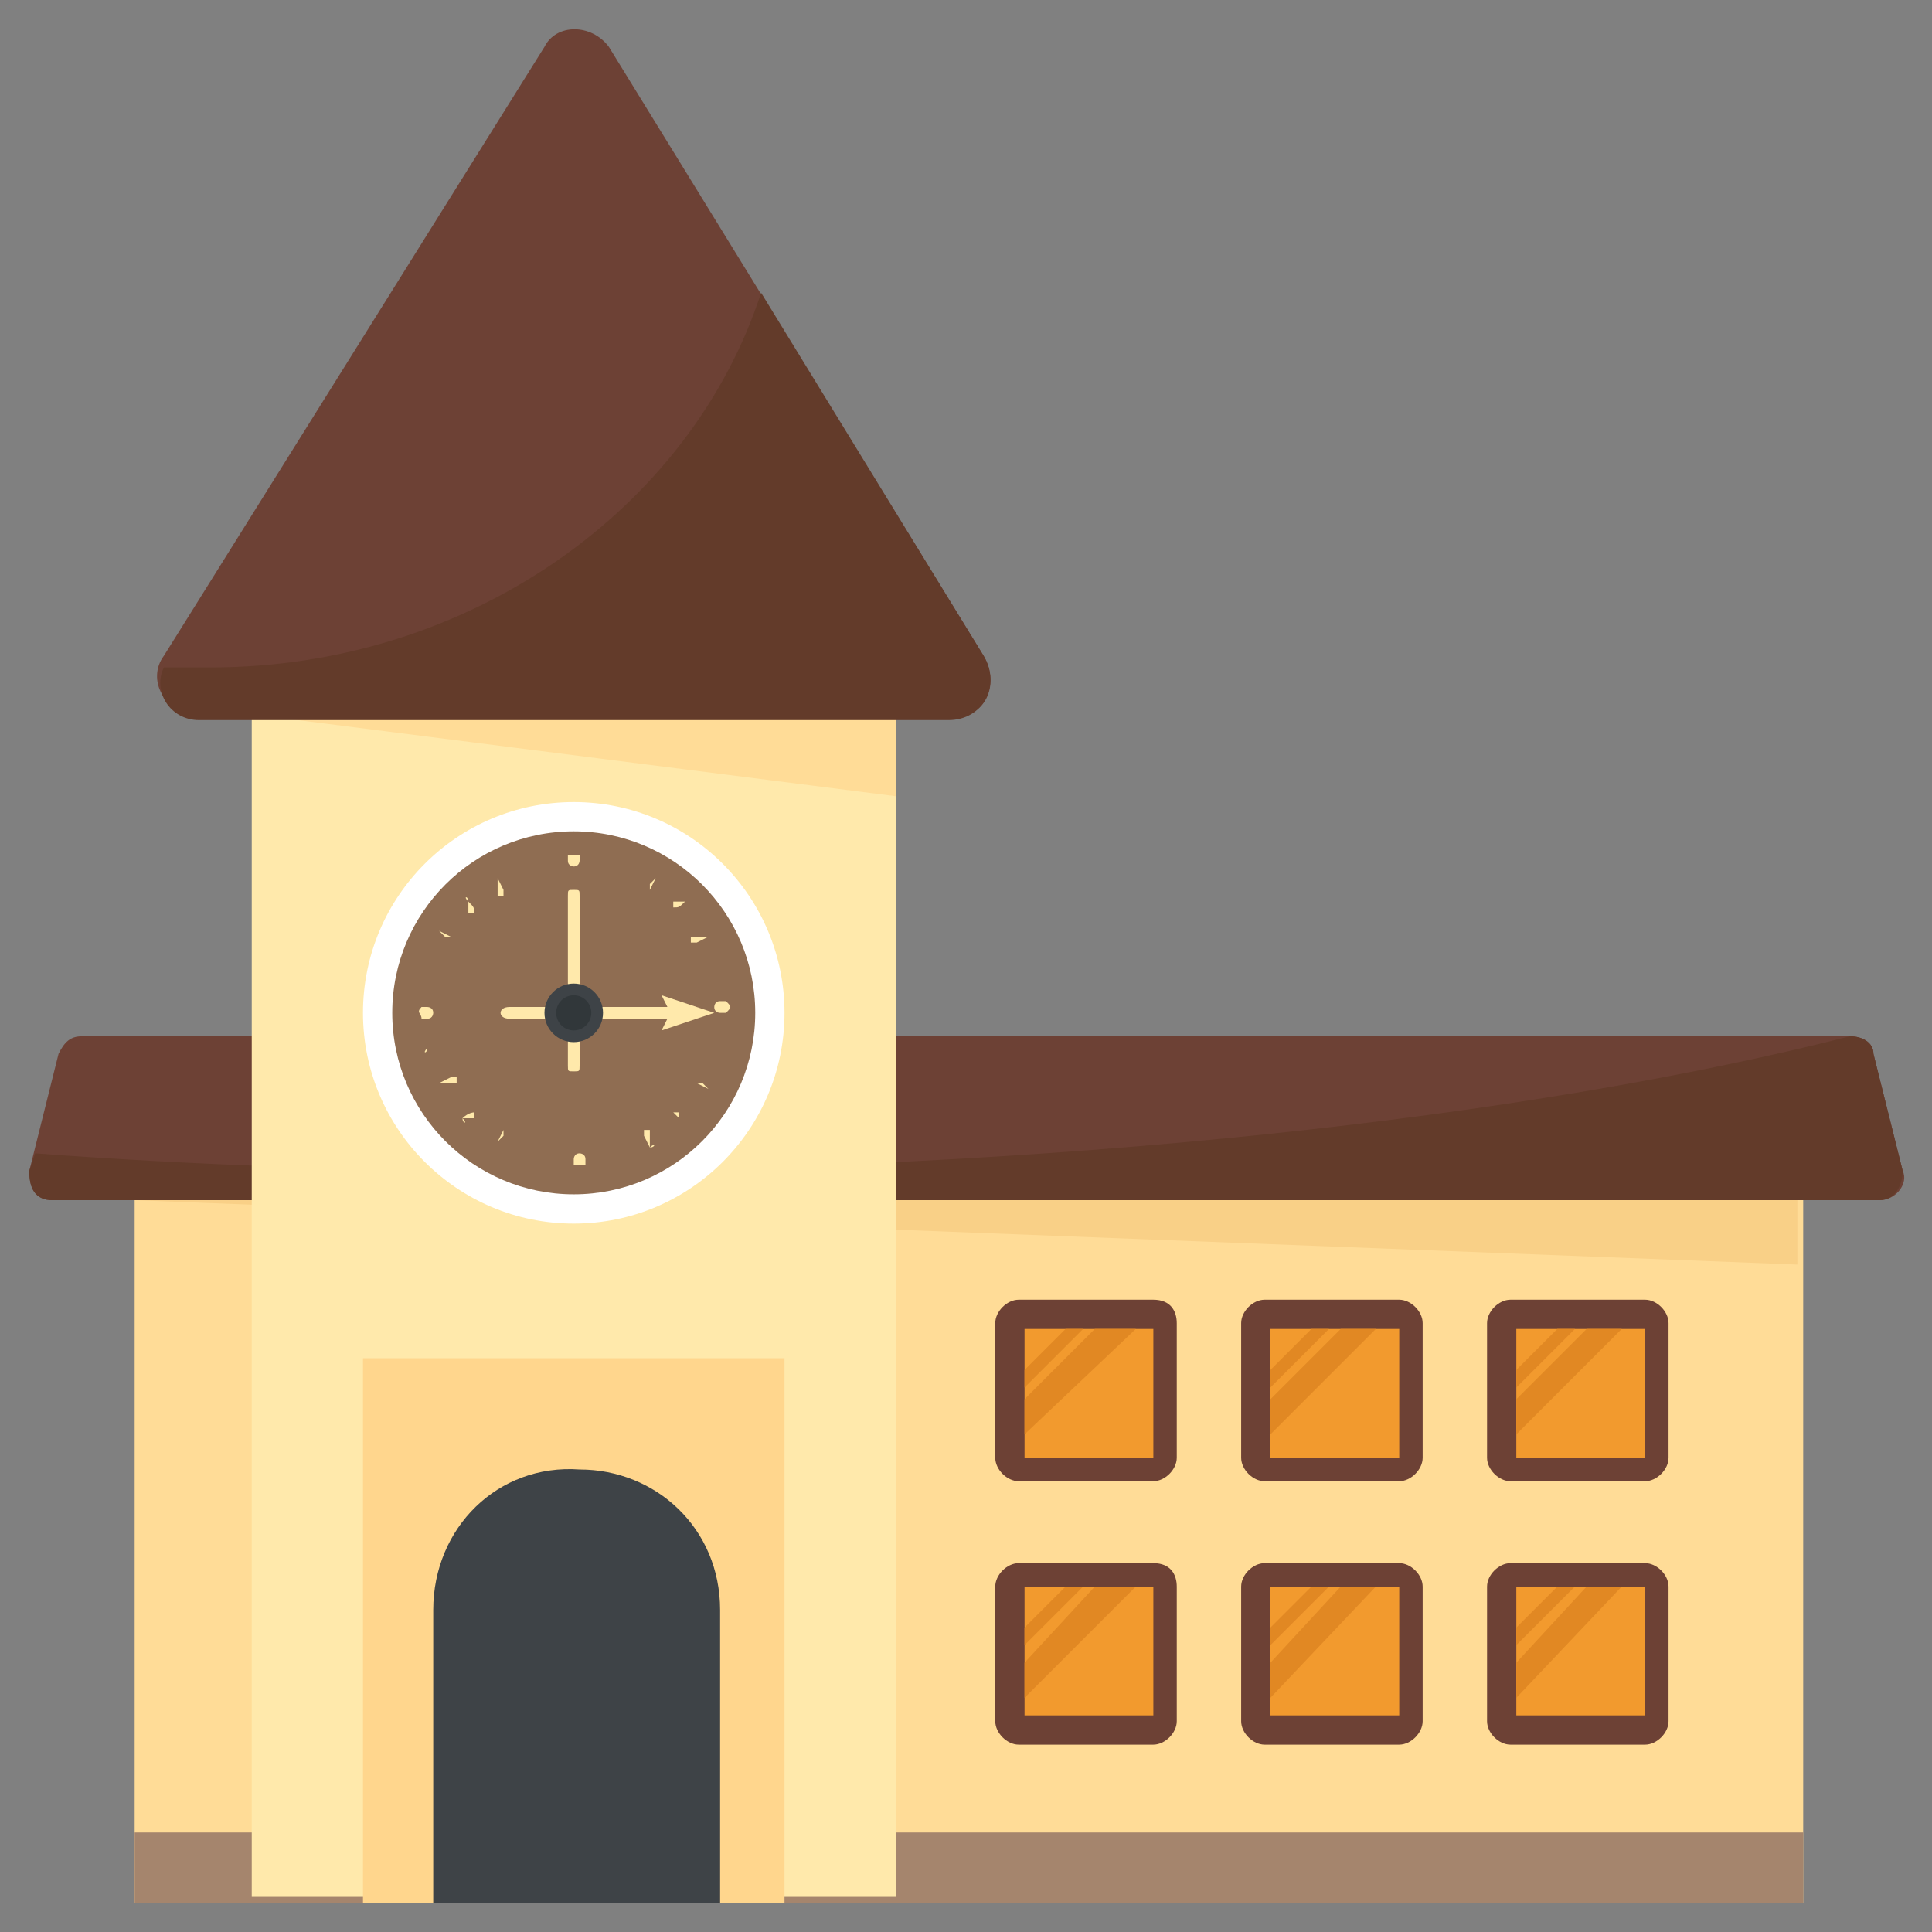 <?xml version="1.0" encoding="utf-8"?>
<!-- Generator: Adobe Illustrator 21.1.0, SVG Export Plug-In . SVG Version: 6.00 Build 0)  -->
<svg version="1.1" id="Layer_1" xmlns="http://www.w3.org/2000/svg" xmlns:xlink="http://www.w3.org/1999/xlink" x="0px" y="0px"
	 viewBox="0 0 33 33" style="enable-background:new 0 0 33 33;" xml:space="preserve">
<rect x="0" y="0" width="33" height="33" fill="#808080" stroke="none"/>
<style type="text/css">
	.st0{fill:#DAE5EF;}
	.st1{fill:#CBD6E0;}
	.st2{fill:#D03F3F;}
	.st3{fill:#BF3333;}
	.st4{fill:#E24B4B;}
	.st5{fill:#6D4135;}
	.st6{fill:#5B331D;}
	.st7{fill:#3E4347;}
	.st8{fill:#4E99D2;}
	.st9{fill:#65B1EF;}
	.st10{fill:#FFDC97;}
	.st11{fill:#FFCD7D;}
	.st12{fill:#FFE9AB;}
	.st13{fill:#31373A;}
	.st14{fill:#8CC63E;}
	.st15{fill:#FFD93B;}
	.st16{fill:#F4C534;}
	.st17{fill:#59A5E0;}
	.st18{fill:#DEE4E9;}
	.st19{fill:#D3D9DD;}
	.st20{fill:#FFFFFF;}
	.st21{fill:#2AB4CD;}
	.st22{fill:#1DA9BF;}
	.st23{fill:#E9EFF4;}
	.st24{fill:#7FB239;}
	.st25{fill:#719D34;}
	.st26{opacity:0.5;}
	.st27{fill:#BBC7D1;}
	.st28{fill:#E84D88;}
	.st29{fill:#D23F77;}
	.st30{fill:#633B2A;}
	.st31{fill:#E9B02C;}
	.st32{fill:#38C0DC;}
	.st33{fill:#45CBEA;}
	.st34{fill:#5A5F63;}
	.st35{fill:#E18823;}
	.st36{fill:#CF7519;}
	.st37{fill:#428DC3;}
	.st38{fill:#8D9BA3;}
	.st39{fill:#7B8B92;}
	.st40{fill:#ACB9C1;}
	.st41{fill:#846144;}
	.st42{fill:#7A5B44;}
	.st43{fill:#6B503B;}
	.st44{fill:#F29A2E;}
	.st45{fill:#728389;}
	.st46{fill:#FFD68D;}
	.st47{fill:#8F6D52;}
	.st48{fill:#84939A;}
	.st49{opacity:0.1;}
	.st50{fill:#89664C;}
	.st51{opacity:0.15;}
	.st52{fill:#DE9C25;}
	.st53{fill:#2AB4CD;stroke:#FFFFFF;stroke-width:0.5;stroke-linecap:round;stroke-linejoin:round;stroke-miterlimit:10;}
	.st54{fill:#FC97B2;}
	.st55{fill:#E88EA7;}
	.st56{opacity:0.2;}
	.st57{fill:#BB3166;}
	.st58{opacity:0.35;}
	.st59{opacity:0.6;}
	.st60{fill:#F9D087;}
	.st61{fill:#A5856D;}
	.st62{fill:#5C4533;}
	.st63{fill:#9A795F;}
	.st64{fill:#512A1B;}
	.st65{fill:#492418;}
	.st66{fill:#BE630E;}
	.st67{fill:none;}
	.st68{opacity:0.5;fill:#E18823;}
	.st69{opacity:0.1;fill:#FFFFFF;}
	.st70{fill:#FCCB7C;}
	.st71{opacity:0.15;fill:#FFFFFF;}
	.st72{opacity:0.2;fill:#FFFFFF;}
	.st73{opacity:0.5;fill:#CBD6E0;}
</style>
<g>
	<g>
		<rect x="2.3" y="19.2" class="st10" width="28.5" height="13.3"/>
	</g>
	<g>
		<polygon class="st60" points="30.7,21.6 30.7,19.2 2.3,19.2 2.3,20.5 		"/>
	</g>
	<g>
		<rect x="2.3" y="31.3" class="st61" width="28.5" height="1.2"/>
	</g>
	<g>
		<path class="st5" d="M32.1,20.5H0.9c-0.3,0-0.4-0.2-0.4-0.5L1,18c0.1-0.2,0.2-0.3,0.4-0.3h30.2c0.2,0,0.4,0.1,0.4,0.3l0.5,2
			C32.6,20.2,32.4,20.5,32.1,20.5z"/>
	</g>
	<g>
		<path class="st30" d="M32.1,20.5H0.9c-0.3,0-0.4-0.2-0.4-0.5l0.1-0.3c2.7,0.2,5.5,0.3,8.4,0.3c9,0,17.1-0.9,22.6-2.3c0,0,0,0,0,0
			c0.2,0,0.4,0.1,0.4,0.3l0.5,2C32.5,20.2,32.4,20.5,32.1,20.5z"/>
	</g>
	<g>
		<g>
			<g>
				<g>
					<path class="st5" d="M20.1,22.6v2.3c0,0.2-0.2,0.4-0.4,0.4h-2.3c-0.2,0-0.4-0.2-0.4-0.4v-2.3c0-0.2,0.2-0.4,0.4-0.4h2.3
						C20,22.2,20.1,22.4,20.1,22.6z"/>
					<g>
						<rect x="17.5" y="22.7" class="st44" width="2.2" height="2.2"/>
					</g>
				</g>
				<g>
					<polygon class="st35" points="18.5,22.7 18.2,22.7 17.5,23.4 17.5,23.7 					"/>
					<polygon class="st35" points="18.7,22.7 17.5,23.9 17.5,24.5 19.4,22.7 					"/>
				</g>
			</g>
			<g>
				<g>
					<path class="st5" d="M24.3,22.6v2.3c0,0.2-0.2,0.4-0.4,0.4h-2.3c-0.2,0-0.4-0.2-0.4-0.4v-2.3c0-0.2,0.2-0.4,0.4-0.4h2.3
						C24.1,22.2,24.3,22.4,24.3,22.6z"/>
					<g>
						<rect x="21.7" y="22.7" class="st44" width="2.2" height="2.2"/>
					</g>
				</g>
				<g>
					<polygon class="st35" points="22.7,22.7 22.4,22.7 21.7,23.4 21.7,23.7 					"/>
					<polygon class="st35" points="22.9,22.7 21.7,23.9 21.7,24.5 23.5,22.7 					"/>
				</g>
			</g>
			<g>
				<g>
					<path class="st5" d="M28.5,22.6v2.3c0,0.2-0.2,0.4-0.4,0.4h-2.3c-0.2,0-0.4-0.2-0.4-0.4v-2.3c0-0.2,0.2-0.4,0.4-0.4h2.3
						C28.3,22.2,28.5,22.4,28.5,22.6z"/>
					<g>
						<rect x="25.9" y="22.7" class="st44" width="2.2" height="2.2"/>
					</g>
				</g>
				<g>
					<polygon class="st35" points="26.9,22.7 26.6,22.7 25.9,23.4 25.9,23.7 					"/>
					<polygon class="st35" points="27.1,22.7 25.9,23.9 25.9,24.5 27.7,22.7 					"/>
				</g>
			</g>
		</g>
		<g>
			<g>
				<g>
					<path class="st5" d="M20.1,27.1v2.3c0,0.2-0.2,0.4-0.4,0.4h-2.3c-0.2,0-0.4-0.2-0.4-0.4v-2.3c0-0.2,0.2-0.4,0.4-0.4h2.3
						C20,26.7,20.1,26.9,20.1,27.1z"/>
					<g>
						<rect x="17.5" y="27.1" class="st44" width="2.2" height="2.2"/>
					</g>
				</g>
				<g>
					<polygon class="st35" points="18.5,27.1 18.2,27.1 17.5,27.8 17.5,28.1 					"/>
					<polygon class="st35" points="18.7,27.1 17.5,28.4 17.5,29 19.4,27.1 					"/>
				</g>
			</g>
			<g>
				<g>
					<path class="st5" d="M24.3,27.1v2.3c0,0.2-0.2,0.4-0.4,0.4h-2.3c-0.2,0-0.4-0.2-0.4-0.4v-2.3c0-0.2,0.2-0.4,0.4-0.4h2.3
						C24.1,26.7,24.3,26.9,24.3,27.1z"/>
					<g>
						<rect x="21.7" y="27.1" class="st44" width="2.2" height="2.2"/>
					</g>
				</g>
				<g>
					<polygon class="st35" points="22.7,27.1 22.4,27.1 21.7,27.8 21.7,28.1 					"/>
					<polygon class="st35" points="22.9,27.1 21.7,28.4 21.7,29 23.5,27.1 					"/>
				</g>
			</g>
			<g>
				<g>
					<path class="st5" d="M28.5,27.1v2.3c0,0.2-0.2,0.4-0.4,0.4h-2.3c-0.2,0-0.4-0.2-0.4-0.4v-2.3c0-0.2,0.2-0.4,0.4-0.4h2.3
						C28.3,26.7,28.5,26.9,28.5,27.1z"/>
					<g>
						<rect x="25.9" y="27.1" class="st44" width="2.2" height="2.2"/>
					</g>
				</g>
				<g>
					<g>
						<polygon class="st35" points="26.9,27.1 26.6,27.1 25.9,27.8 25.9,28.1 						"/>
					</g>
					<polygon class="st35" points="27.1,27.1 25.9,28.4 25.9,29 27.7,27.1 					"/>
				</g>
			</g>
		</g>
	</g>
	<g>
		<rect x="4.3" y="12.2" class="st12" width="11" height="20.2"/>
	</g>
	<g>
		<polygon class="st10" points="15.3,13.6 15.3,12.2 4.3,12.2 		"/>
	</g>
	<g>
		<rect x="6.2" y="23.2" class="st46" width="7.2" height="9.3"/>
	</g>
	<g>
		<path class="st7" d="M7.4,27.5v5h4.9v-5c0-1.4-1.1-2.4-2.4-2.4h0C8.5,25,7.4,26.1,7.4,27.5z"/>
	</g>
	<g>
		<path class="st5" d="M16.8,11.2L10.4,0.8c-0.3-0.4-0.9-0.4-1.1,0L2.8,11.2c-0.3,0.4,0,1,0.6,1h12.9C16.8,12.3,17.1,11.7,16.8,11.2
			z"/>
	</g>
	<g>
		<path class="st30" d="M16.2,12.3H3.4c-0.5,0-0.8-0.5-0.6-0.9c0.3,0,0.6,0,0.8,0C8,11.4,11.8,8.7,13,5l3.8,6.2
			C17.1,11.7,16.8,12.3,16.2,12.3z"/>
	</g>
	<g>
		<circle class="st20" cx="9.8" cy="17.3" r="3.6"/>
	</g>
	<g>
		<circle class="st47" cx="9.8" cy="17.3" r="3.1"/>
	</g>
	<g>
		<path class="st12" d="M9.9,15.3v2.9c0,0.1,0,0.1-0.1,0.1c-0.1,0-0.1,0-0.1-0.1v-2.9c0-0.1,0-0.1,0.1-0.1
			C9.9,15.2,9.9,15.2,9.9,15.3z"/>
	</g>
	<g>
		<path class="st12" d="M11.3,17.6l0.1-0.2l-2.7,0c-0.2,0-0.2-0.2,0-0.2l2.7,0l-0.1-0.2l0.9,0.3L11.3,17.6z"/>
	</g>
	<g>
		<circle class="st7" cx="9.8" cy="17.3" r="0.5"/>
	</g>
	<g>
		<circle class="st13" cx="9.8" cy="17.3" r="0.3"/>
	</g>
	<g>
		<path class="st12" d="M9.9,14.6v0.1c0,0,0,0.1-0.1,0.1c0,0-0.1,0-0.1-0.1v-0.1C9.8,14.6,9.8,14.6,9.9,14.6
			C9.8,14.6,9.9,14.6,9.9,14.6z"/>
	</g>
	<g>
		<path class="st12" d="M8,15.4L8,15.4c0.1,0.1,0.1,0.1,0.1,0.2c0,0-0.1,0-0.1,0L8,15.4C7.9,15.4,7.9,15.4,8,15.4
			C7.9,15.3,8,15.3,8,15.4z"/>
	</g>
	<g>
		<path class="st12" d="M7.2,17.2h0.1c0,0,0.1,0,0.1,0.1c0,0,0,0.1-0.1,0.1H7.2C7.2,17.3,7.1,17.3,7.2,17.2
			C7.1,17.2,7.2,17.2,7.2,17.2z"/>
	</g>
	<g>
		<path class="st12" d="M7.9,19.1L7.9,19.1C8,19,8.1,19,8.1,19c0,0,0,0.1,0,0.1L7.9,19.1C8,19.2,7.9,19.2,7.9,19.1
			C7.9,19.1,7.9,19.1,7.9,19.1z"/>
	</g>
	<g>
		<path class="st12" d="M9.8,19.9v-0.1c0,0,0-0.1,0.1-0.1c0,0,0.1,0,0.1,0.1v0.1C9.9,19.9,9.8,19.9,9.8,19.9
			C9.8,19.9,9.8,19.9,9.8,19.9z"/>
	</g>
	<g>
		<path class="st12" d="M11.6,19.1L11.6,19.1C11.5,19,11.5,19,11.5,19c0,0,0.1,0,0.1,0L11.6,19.1C11.7,19.1,11.7,19.1,11.6,19.1
			C11.7,19.2,11.7,19.2,11.6,19.1z"/>
	</g>
	<g>
		<path class="st12" d="M12.4,17.3h-0.1c0,0-0.1,0-0.1-0.1c0,0,0-0.1,0.1-0.1h0.1C12.5,17.2,12.5,17.2,12.4,17.3
			C12.5,17.3,12.5,17.3,12.4,17.3z"/>
	</g>
	<g>
		<path class="st12" d="M11.7,15.4L11.7,15.4c-0.1,0.1-0.1,0.1-0.2,0.1c0,0,0-0.1,0-0.1L11.7,15.4C11.7,15.3,11.7,15.3,11.7,15.4
			C11.7,15.4,11.7,15.4,11.7,15.4z"/>
	</g>
	<g>
		<g>
			<path class="st12" d="M9.2,14.7l0.1,0.2c0,0,0,0,0,0c0,0,0,0,0,0L9.2,14.7C9.1,14.7,9.1,14.7,9.2,14.7
				C9.1,14.7,9.2,14.7,9.2,14.7z"/>
		</g>
		<g>
			<path class="st12" d="M8.5,15l0.1,0.2c0,0,0,0,0,0.1c0,0,0,0-0.1,0L8.5,15C8.5,15,8.5,15,8.5,15C8.5,14.9,8.5,14.9,8.5,15z"/>
		</g>
		<g>
			<path class="st12" d="M7.5,15.9L7.7,16c0,0,0,0,0,0c0,0,0,0-0.1,0L7.5,15.9C7.5,16,7.5,15.9,7.5,15.9C7.5,15.9,7.5,15.9,7.5,15.9
				z"/>
		</g>
		<g>
			<path class="st12" d="M7.3,16.5l0.2,0.1c0,0,0,0,0,0c0,0,0,0,0,0L7.3,16.5C7.2,16.6,7.2,16.6,7.3,16.5
				C7.2,16.5,7.3,16.5,7.3,16.5z"/>
		</g>
		<g>
			<path class="st12" d="M7.3,17.9l0.2-0.1c0,0,0,0,0,0c0,0,0,0,0,0L7.3,17.9C7.3,18,7.2,18,7.3,17.9C7.2,17.9,7.2,17.9,7.3,17.9z"
				/>
		</g>
		<g>
			<path class="st12" d="M7.5,18.5l0.2-0.1c0,0,0,0,0.1,0c0,0,0,0,0,0.1L7.5,18.5C7.5,18.6,7.5,18.6,7.5,18.5
				C7.5,18.6,7.5,18.6,7.5,18.5z"/>
		</g>
		<g>
			<path class="st12" d="M8.5,19.5l0.1-0.2c0,0,0,0,0,0c0,0,0,0,0,0.1L8.5,19.5C8.5,19.6,8.5,19.6,8.5,19.5
				C8.5,19.6,8.5,19.5,8.5,19.5z"/>
		</g>
		<g>
			<path class="st12" d="M9.1,19.8l0.1-0.2c0,0,0,0,0,0c0,0,0,0,0,0L9.1,19.8C9.2,19.8,9.1,19.8,9.1,19.8
				C9.1,19.8,9.1,19.8,9.1,19.8z"/>
		</g>
		<g>
			<path class="st12" d="M10.5,19.8l-0.1-0.2c0,0,0,0,0,0c0,0,0,0,0,0L10.5,19.8C10.5,19.8,10.5,19.8,10.5,19.8
				C10.5,19.8,10.5,19.8,10.5,19.8z"/>
		</g>
		<g>
			<path class="st12" d="M11.1,19.6L11,19.4c0,0,0,0,0-0.1c0,0,0,0,0.1,0L11.1,19.6C11.2,19.5,11.2,19.6,11.1,19.6
				C11.1,19.6,11.1,19.6,11.1,19.6z"/>
		</g>
		<g>
			<path class="st12" d="M12.1,18.6l-0.2-0.1c0,0,0,0,0,0c0,0,0,0,0.1,0L12.1,18.6C12.1,18.6,12.1,18.6,12.1,18.6
				C12.1,18.6,12.1,18.6,12.1,18.6z"/>
		</g>
		<g>
			<path class="st12" d="M12.4,18l-0.2-0.1c0,0,0,0,0,0c0,0,0,0,0,0L12.4,18C12.4,17.9,12.4,17.9,12.4,18C12.4,18,12.4,18,12.4,18z"
				/>
		</g>
		<g>
			<path class="st12" d="M12.4,16.6l-0.2,0.1c0,0,0,0,0,0c0,0,0,0,0,0L12.4,16.6C12.4,16.5,12.4,16.5,12.4,16.6
				C12.4,16.6,12.4,16.6,12.4,16.6z"/>
		</g>
		<g>
			<path class="st12" d="M12.1,16l-0.2,0.1c0,0,0,0-0.1,0c0,0,0,0,0-0.1L12.1,16C12.1,15.9,12.1,15.9,12.1,16
				C12.1,15.9,12.1,16,12.1,16z"/>
		</g>
		<g>
			<path class="st12" d="M11.2,15l-0.1,0.2c0,0,0,0,0,0c0,0,0,0,0-0.1L11.2,15C11.1,14.9,11.1,14.9,11.2,15C11.2,15,11.2,15,11.2,15
				z"/>
		</g>
		<g>
			<path class="st12" d="M10.5,14.7l-0.1,0.2c0,0,0,0,0,0c0,0,0,0,0,0L10.5,14.7C10.5,14.7,10.5,14.7,10.5,14.7
				C10.5,14.7,10.5,14.7,10.5,14.7z"/>
		</g>
	</g>
</g>
</svg>
